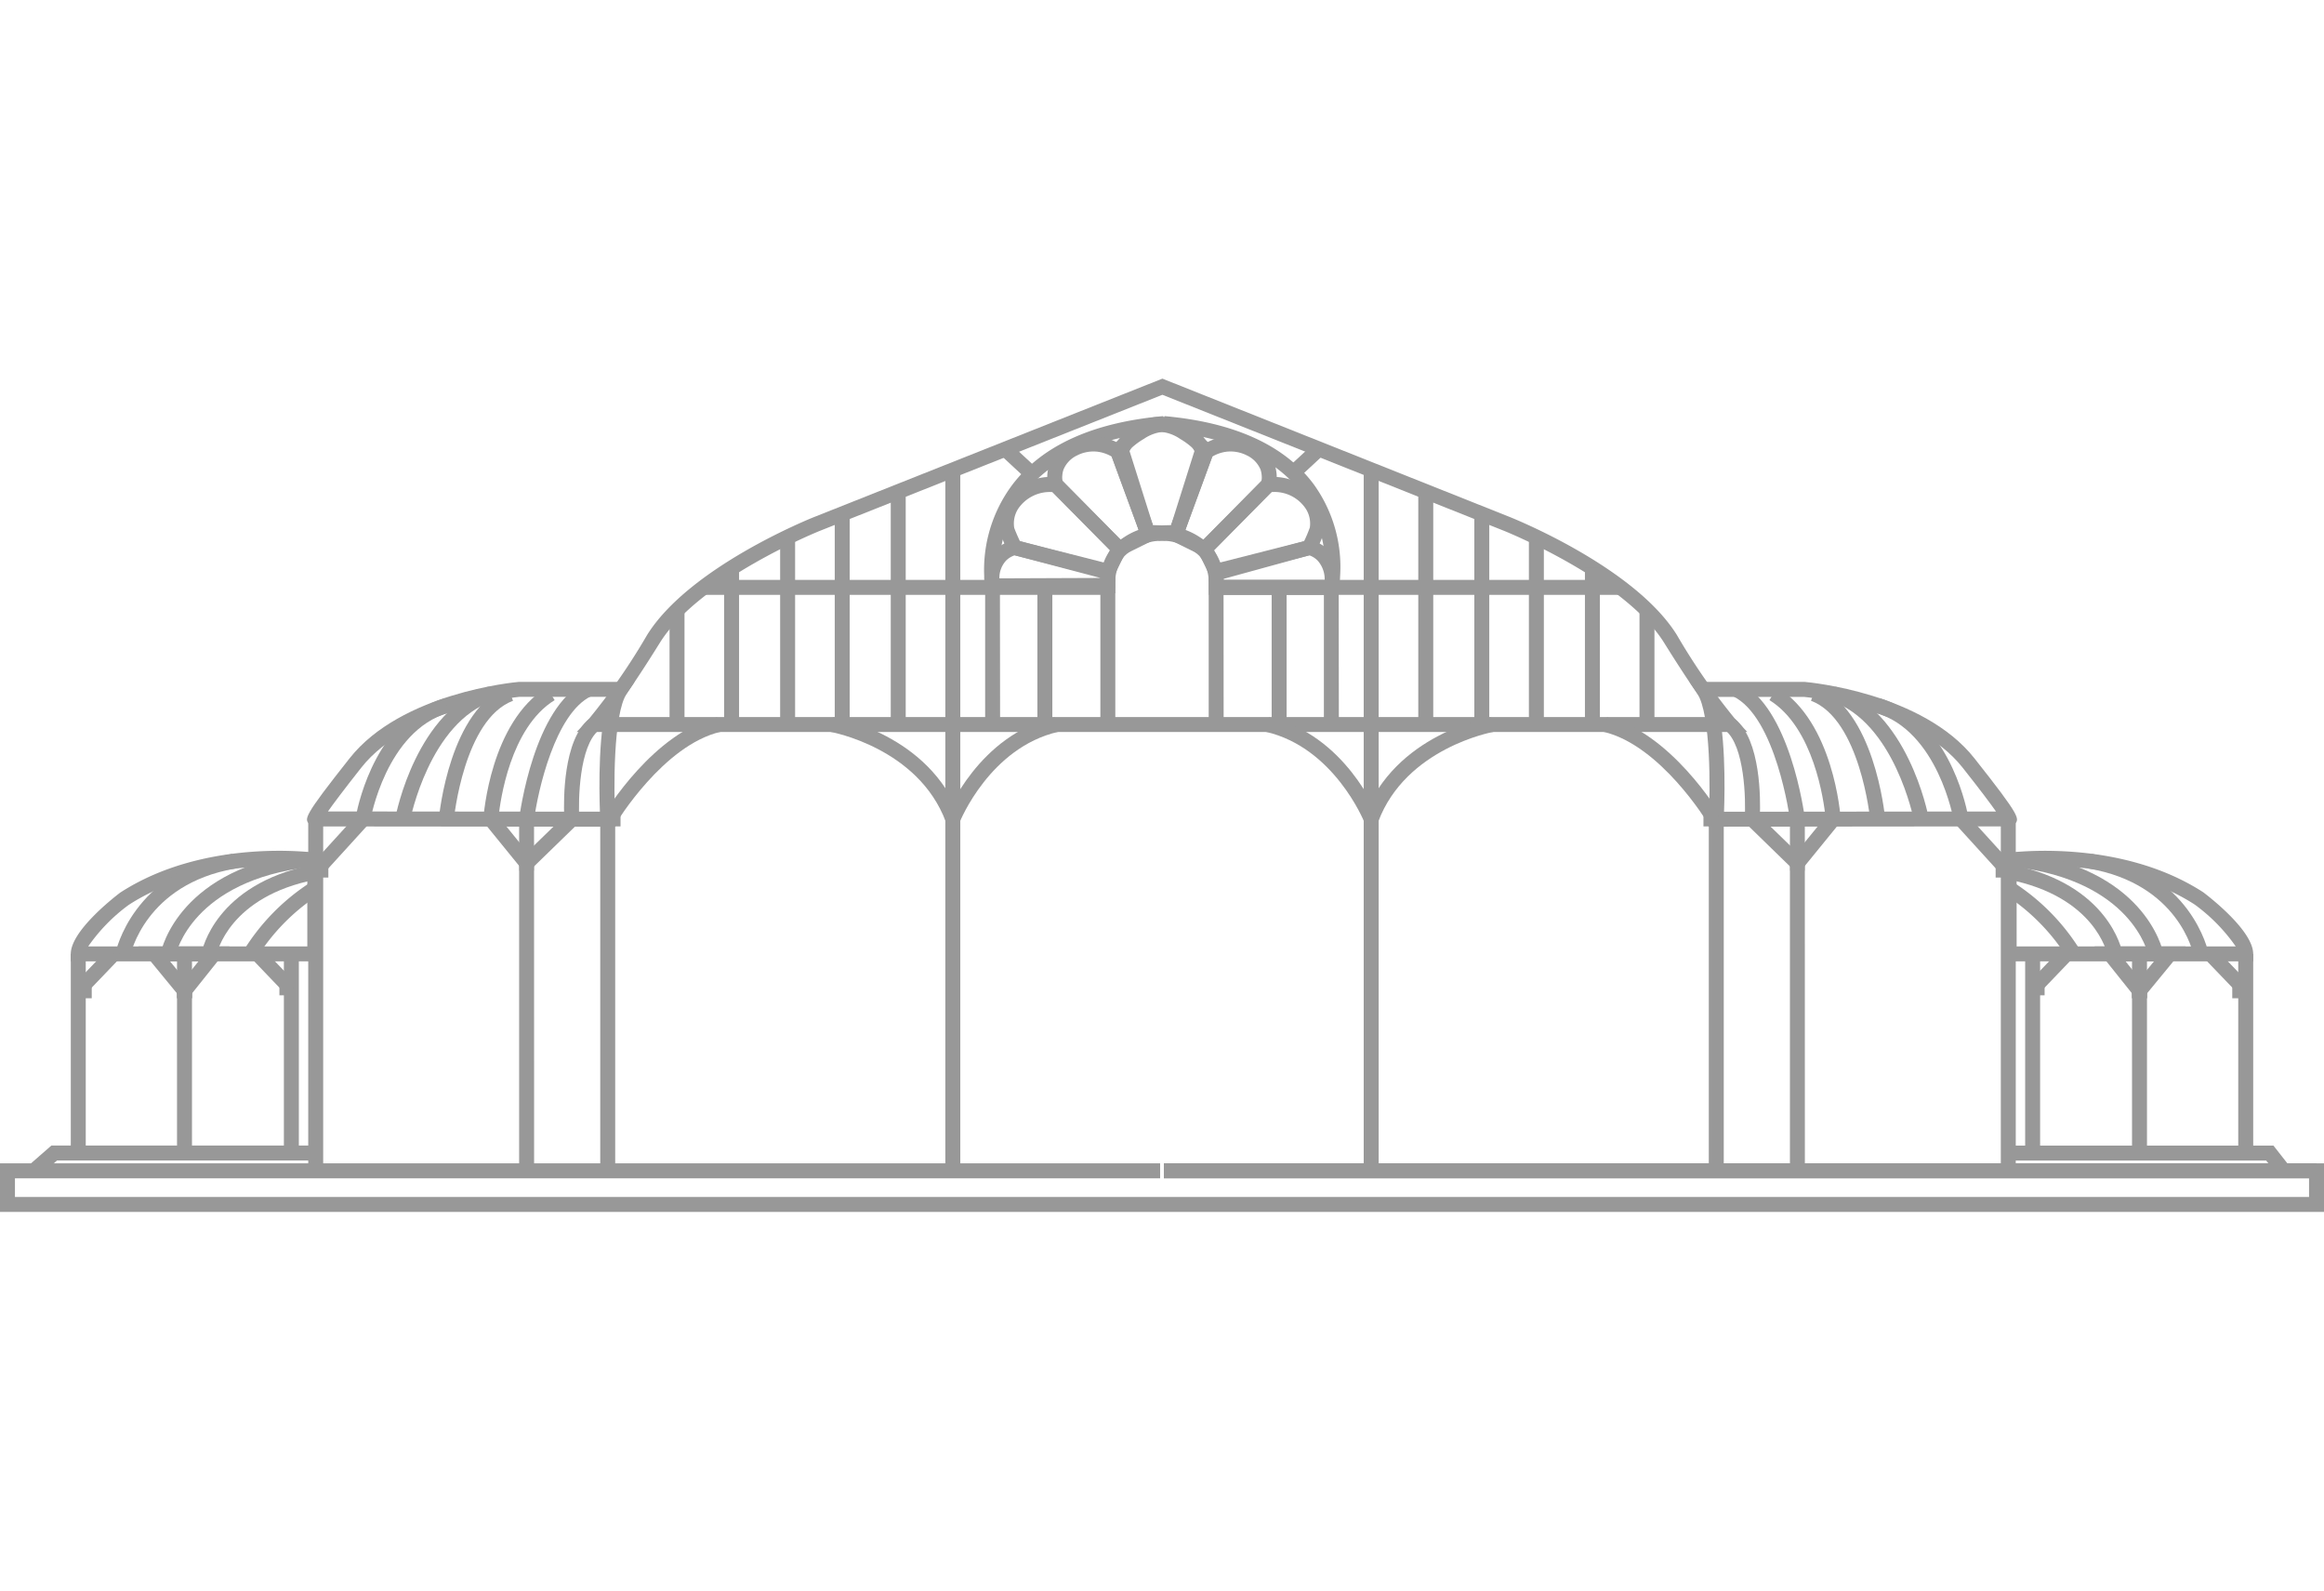 <svg xmlns="http://www.w3.org/2000/svg" id="Group_396" width="95" height="65" viewBox="0 0 225.933 80.986">
    <defs>
        <style>
            .cls-1{fill:#989898}
        </style>
    </defs>
    <g id="Group_304" transform="translate(29.844 29.474)">
        <path id="Path_148" d="M1416.03 901.819l-.514-.439c-.505-.53-.64-.672 3.907-6.421 5.009-6.338 15.955-7.374 16.419-7.415h11.277l-.757 1.131c-1.337 2-1.266 9.468-1.125 12.173l.038.769-28.921-.027zm1.281-1.687l26.44.023c-.081-2.2-.181-8.1.869-11.16h-8.713c-.042.008-10.724 1.023-15.344 6.866-1.788 2.263-2.742 3.546-3.252 4.272z" class="cls-1" transform="translate(-1415.273 -887.542)"/>
    </g>
    <g id="Group_305" transform="translate(38.436 29.935)">
        <path id="Path_149" d="M1420.836 900.765l-1.43-.272c.081-.424 2.052-10.4 9.054-12.728l.458 1.381c-6.188 2.054-8.064 11.523-8.082 11.619z" class="cls-1" transform="translate(-1419.405 -887.764)"/>
    </g>
    <g id="Group_306" transform="translate(42.668 29.946)">
        <path id="Path_150" d="M1422.891 900.691l-1.451-.137c.042-.435 1.075-10.672 6.694-12.784l.511 1.36c-4.776 1.798-5.745 11.465-5.754 11.561z" class="cls-1" transform="translate(-1421.44 -887.769)"/>
    </g>
    <g id="Group_307" transform="translate(46.974 30.006)">
        <path id="Path_151" d="M1427.67 905.96l-4.159-5.113.019-.285c.025-.383.7-9.385 6.161-12.764l.765 1.239c-4.338 2.682-5.294 9.84-5.45 11.343l2.789 3.427 3.591-3.491c-.062-1.591-.11-7.4 2.435-9.472l.917 1.129c-1.875 1.526-2 6.721-1.882 8.592l.021.333z" class="cls-1" transform="translate(-1423.511 -887.798)"/>
    </g>
    <g id="Group_308" transform="translate(50.468 29.542)">
        <path id="Path_152" d="M1426.647 935.019h-1.456v-34.188c.064-.534 1.453-10.917 6.39-13.256l.622 1.316c-3.506 1.661-5.2 9.249-5.562 12.034z" class="cls-1" transform="translate(-1425.191 -887.575)"/>
    </g>
    <g id="Group_309" transform="translate(6.881 45.888)">
        <path id="Path_153" d="M1428.682 906.183h-24.452v-.726c0-2.186 4-5.342 4.8-5.953 8.137-5.28 18.584-3.93 19.021-3.872l.628.085zm-22.757-1.453h21.3v-7.72c-2.354-.2-10.817-.557-17.359 3.683a17.042 17.042 0 0 0-3.941 4.036z" class="cls-1" transform="translate(-1404.23 -895.436)"/>
    </g>
    <g id="Group_310" transform="translate(23.712 49.083)">
        <path id="Path_154" d="M1413.572 904.175l-1.248-.753a20.992 20.992 0 0 1 6.282-6.45l.734 1.254a19.87 19.87 0 0 0-5.768 5.949z" class="cls-1" transform="translate(-1412.324 -896.972)"/>
    </g>
    <g id="Group_311" transform="translate(19.607 31.067)">
        <path id="Path_155" d="M1411.779 913.288l-1.428-.272c.05-.27 1.345-6.588 10.622-8.488l4.375-4.8c.283-1.47 2.125-9.534 8.586-11.416l.407 1.4c-6.082 1.774-7.583 10.389-7.6 10.476l-.035.21-4.982 5.473-.237.046c-8.475 1.636-9.66 7.138-9.708 7.371z" class="cls-1" transform="translate(-1410.35 -888.308)"/>
    </g>
    <g id="Group_312" transform="translate(15.642 46.02)">
        <path id="Path_156" d="M1409.87 905.536l-1.427-.293c.071-.339 1.828-8.28 14.3-9.744l.171 1.445c-11.373 1.335-12.982 8.297-13.044 8.592z" class="cls-1" transform="translate(-1408.443 -895.499)"/>
    </g>
    <g id="Group_313" transform="translate(11.244 46.186)">
        <path id="Path_157" d="M1407.759 905.44l-1.431-.276c.017-.079 1.643-7.887 11.341-9.584l.251 1.435c-8.72 1.523-10.151 8.356-10.161 8.425z" class="cls-1" transform="translate(-1406.328 -895.579)"/>
    </g>
    <g id="Group_314" transform="translate(6.882 55.909)">
        <path id="Rectangle_305" d="M0 0H1.454V19.357H0z" class="cls-1"/>
    </g>
    <g id="Group_315" transform="translate(2.819 74.539)">
        <path id="Path_158" d="M1403.235 912.209l-.958-1.1 2.177-1.9h25.611v1.454H1405z" class="cls-1" transform="translate(-1402.276 -909.214)"/>
    </g>
    <g id="Group_316" transform="translate(17.21 55.909)">
        <path id="Rectangle_306" d="M0 0H1.454V19.357H0z" class="cls-1"/>
    </g>
    <g id="Group_317" transform="translate(27.599 55.909)">
        <path id="Rectangle_307" d="M0 0H1.454V19.357H0z" class="cls-1"/>
    </g>
    <g id="Group_318" transform="translate(24.504 55.406)">
        <path id="Rectangle_308" d="M0 0H1.456V4.765H0z" class="cls-1" transform="rotate(-43.78 1.253 .503)"/>
    </g>
    <g id="Group_319" transform="translate(13.454 55.182)">
        <path id="Path_159" d="M1411.883 905.372l-4.492-5.467h8.858zm-1.414-4.013l1.4 1.7 1.358-1.7z" class="cls-1" transform="translate(-1407.391 -899.905)"/>
    </g>
    <g id="Group_320" transform="translate(7.086 55.403)">
        <path id="Rectangle_309" d="M0 0H4.97V1.456H0z" class="cls-1" transform="rotate(-46.21 4.207 1.795)"/>
    </g>
    <g id="Group_321" transform="translate(29.965 42.791)">
        <path id="Rectangle_310" d="M0 0H1.454V34.195H0z" class="cls-1"/>
    </g>
    <g id="Group_322" transform="translate(58.354 42.817)">
        <path id="Rectangle_311" d="M0 0H1.454V34.168H0z" class="cls-1"/>
    </g>
    <g id="Group_323" transform="translate(58.671 32.907)">
        <path id="Path_160" d="M1430.386 899.451l-1.25-.746c.2-.331 4.887-8.072 11.042-9.511l.333 1.418c-5.55 1.297-10.079 8.764-10.125 8.839z" class="cls-1" transform="translate(-1429.136 -889.193)"/>
    </g>
    <g id="Group_324" transform="translate(80.749 32.899)">
        <path id="Path_161" d="M1450.953 899.362c-2.683-7.184-11.115-8.723-11.2-8.738l.245-1.435c.381.067 9.339 1.684 12.319 9.665z" class="cls-1" transform="translate(-1439.753 -889.189)"/>
    </g>
    <g id="Group_325" transform="translate(91.955 32.907)">
        <path id="Path_162" d="M1446.494 899.372l-1.352-.536c.127-.322 3.213-7.943 10.595-9.642l.327 1.418c-6.647 1.528-9.541 8.688-9.57 8.76z" class="cls-1" transform="translate(-1445.142 -889.193)"/>
    </g>
    <g id="Group_326" transform="translate(91.903 8.996)">
        <path id="Rectangle_312" d="M0 0H1.454V67.99H0z" class="cls-1"/>
    </g>
    <g id="Group_327" transform="translate(86.597 11.055)">
        <path id="Rectangle_313" d="M0 0H1.454V22.561H0z" class="cls-1"/>
    </g>
    <g id="Group_328" transform="translate(81.151 13.171)">
        <path id="Rectangle_314" d="M0 0H1.454V20.445H0z" class="cls-1"/>
    </g>
    <g id="Group_329" transform="translate(75.844 15.403)">
        <path id="Rectangle_315" d="M0 0H1.454V18.213H0z" class="cls-1"/>
    </g>
    <g id="Group_330" transform="translate(70.396 18.409)">
        <path id="Rectangle_316" d="M0 0H1.454V15.208H0z" class="cls-1"/>
    </g>
    <g id="Group_331" transform="translate(65.092 22.553)">
        <path id="Rectangle_317" d="M0 0H1.454V11.063H0z" class="cls-1"/>
    </g>
    <g id="Group_332" transform="translate(68.404 19.56)">
        <path id="Rectangle_318" d="M0 0H39.28V1.454H0z" class="cls-1"/>
    </g>
    <g id="Group_333" transform="translate(95.661 3.643)">
        <path id="Path_163" d="M1448.491 905.093h-1.453v-13.329a13.812 13.812 0 0 1 2.676-10.017c2.9-3.787 7.823-6.014 14.633-6.627l.129 1.449c-6.376.574-10.948 2.607-13.6 6.045a12.681 12.681 0 0 0-2.4 9.025z" class="cls-1" transform="translate(-1446.925 -875.12)"/>
    </g>
    <g id="Group_334" transform="translate(0 76.259)">
        <path id="Path_164" d="M1626.854 914.769h-225.933v-4.727h112.785v1.458h-111.331v1.819H1625.4V911.5h-111.331v-1.454h112.785z" class="cls-1" transform="translate(-1400.921 -910.041)"/>
    </g>
    <g id="Group_335" transform="translate(50.487 46.365)">
        <path id="Rectangle_319" d="M0 0H1.415V1.454H0z" class="cls-1"/>
    </g>
    <g id="Group_336" transform="translate(58.91 42.064)">
        <path id="Rectangle_320" d="M0 0H1.417V1.454H0z" class="cls-1"/>
    </g>
    <g id="Group_337" transform="translate(91.921 42.064)">
        <path id="Rectangle_321" d="M0 0H1.415V1.454H0z" class="cls-1"/>
    </g>
    <g id="Group_338" transform="translate(30.657 47.035)">
        <path id="Rectangle_322" d="M0 0H1.265V1.454H0z" class="cls-1"/>
    </g>
    <g id="Group_339" transform="translate(27.163 58.48)">
        <path id="Rectangle_323" d="M0 0H1.111V1.454H0z" class="cls-1"/>
    </g>
    <g id="Group_340" transform="translate(17.192 58.767)">
        <path id="Rectangle_324" d="M0 0H1.493V1.454H0z" class="cls-1"/>
    </g>
    <g id="Group_341" transform="translate(7.593 58.767)">
        <path id="Rectangle_325" d="M0 0H1.326V1.454H0z" class="cls-1"/>
    </g>
    <g id="Group_342" transform="translate(97.359 6.434)">
        <path id="Rectangle_326" d="M0 0H1.457V3.375H0z" class="cls-1" transform="rotate(-47.121 1.225 .534)"/>
    </g>
    <g id="Group_343" transform="translate(107.85 3.717)">
        <path id="Path_165" d="M1456.026 887.209l-3.24-8.809.256-.32a8.462 8.462 0 0 1 2.366-2.044 5.245 5.245 0 0 1 2.373-.863 4.622 4.622 0 0 1 3.387 1.129 4.842 4.842 0 0 1 1.337 1.863l.1.243-2.745 8.69zm-1.587-8.528l2.589 7.041 1.757-.048 2.269-7.191a3.378 3.378 0 0 0-.829-1.073 3.545 3.545 0 0 0-2.335-.788 3.945 3.945 0 0 0-1.749.672 6.993 6.993 0 0 0-1.702 1.387z" class="cls-1" transform="translate(-1452.786 -875.156)"/>
    </g>
    <g id="Group_344" transform="translate(101.81 5.62)">
        <path id="Path_166" d="M1456.717 887.872l-6.66-6.737-.052-.183a3.758 3.758 0 0 1-.121-.749 3.96 3.96 0 0 1 .2-1.393 4.111 4.111 0 0 1 2.009-2.179 4.78 4.78 0 0 1 2.78-.528 5.029 5.029 0 0 1 2.281.842l.193.131 3.259 8.877zm-5.346-7.48l5.644 5.71 1.776-.875-2.643-7.2a3.58 3.58 0 0 0-1.428-.48 3.48 3.48 0 0 0-1.934.366 2.669 2.669 0 0 0-1.323 1.373 2.515 2.515 0 0 0-.125.838 2.285 2.285 0 0 0 .033.268z" class="cls-1" transform="translate(-1449.882 -876.071)"/>
    </g>
    <g id="Group_345" transform="translate(97.1 9.572)">
        <path id="Path_167" d="M1458.63 887.973l-9.99-2.537-.146-.314a12.519 12.519 0 0 1-.8-1.926 4.053 4.053 0 0 1 .518-2.832 5.265 5.265 0 0 1 4.989-2.383l.279.017 6.714 6.793zm-8.96-3.778l8.174 2.077.584-1.191-5.59-5.656a3.723 3.723 0 0 0-3.356 1.649 2.659 2.659 0 0 0-.368 1.815s.086.293.556 1.306z" class="cls-1" transform="translate(-1447.617 -877.971)"/>
    </g>
    <g id="Group_346" transform="translate(95.696 15.662)">
        <path id="Path_168" d="M1459.665 886.1h-12.558l-.1-.6a4.266 4.266 0 0 1 .984-3.572 3.6 3.6 0 0 1 1.72-.984l.181-.046 9.813 2.591zm-11.267-1.453l9.832-.039-8.338-2.2a2.134 2.134 0 0 0-.857.532 2.511 2.511 0 0 0-.635 1.709z" class="cls-1" transform="translate(-1446.941 -880.9)"/>
    </g>
    <g id="Group_347" transform="translate(100.852 20.38)">
        <path id="Rectangle_327" d="M0 0H1.454V13.191H0z" class="cls-1"/>
    </g>
    <g id="Group_348" transform="translate(106.962 14.3)">
        <path id="Path_169" d="M1453.825 899.517h-1.453v-13.574a5.306 5.306 0 0 1 1.241-3.705 6.669 6.669 0 0 1 5.042-1.992l.044 1.453a5.309 5.309 0 0 0-3.99 1.5 3.928 3.928 0 0 0-.886 2.672z" class="cls-1" transform="translate(-1452.359 -880.245)"/>
    </g>
    <g id="Group_395" transform="translate(56.06)">
        <g id="Group_349">
            <path id="Path_170" d="M1540.011 907.712H1427.88l1.154-1.227a61.73 61.73 0 0 0 5.693-8.2c4.094-6.579 15.768-11.279 16.263-11.476l33.836-13.441 33.757 13.441c.493.2 12.169 4.9 16.261 11.476a61.772 61.772 0 0 0 5.694 8.2l1.154 1.227zm-55.537-1.453h54c-.927-1.208-2.514-3.429-4.862-7.205-3.841-6.172-15.45-10.844-15.567-10.892l-33.219-13.225-33.3 13.225c-.116.048-11.726 4.72-15.565 10.892-2.35 3.776-3.936 6-4.864 7.205z" class="cls-1" transform="translate(-1427.88 -873.368)"/>
        </g>
        <g id="Group_350" transform="translate(108.182 29.474)">
            <path id="Path_171" d="M1511.074 901.838l-.385-.252-28.939.029.04-.769c.139-2.705.21-10.173-1.125-12.173l-.759-1.131h11.212c.528.044 11.474 1.079 16.486 7.417 4.546 5.75 4.41 5.891 3.907 6.421zM1482.4 889c1.05 3.063.95 8.956.869 11.16l26.44-.023c-.509-.726-1.464-2.009-3.252-4.271-4.621-5.843-15.3-6.858-15.409-6.868z" class="cls-1" transform="translate(-1479.905 -887.542)"/>
        </g>
        <g id="Group_351" transform="translate(121.925 29.935)">
            <path id="Path_172" d="M1494.595 900.765c-.017-.1-1.894-9.565-8.081-11.62l.457-1.381c7 2.325 8.973 12.3 9.054 12.728z" class="cls-1" transform="translate(-1486.514 -887.764)"/>
        </g>
        <g id="Group_352" transform="translate(120 29.946)">
            <path id="Path_173" d="M1491.342 900.691c-.006-.1-.984-9.765-5.754-11.562l.511-1.36c5.619 2.113 6.652 12.35 6.694 12.784z" class="cls-1" transform="translate(-1485.588 -887.769)"/>
        </g>
        <g id="Group_353" transform="translate(111.672 30.006)">
            <path id="Path_174" d="M1488.651 905.96l-5.2-5.061.019-.333c.114-1.871-.006-7.066-1.882-8.592l.917-1.129c2.545 2.071 2.5 7.881 2.435 9.472l3.591 3.491 2.788-3.427c-.156-1.5-1.119-8.667-5.448-11.343l.763-1.239c5.465 3.379 6.136 12.381 6.163 12.764l.017.285z" class="cls-1" transform="translate(-1481.583 -887.798)"/>
        </g>
        <g id="Group_354" transform="translate(112.395 29.542)">
            <path id="Path_175" d="M1488.941 935.019h-1.453v-34.188c-.008-.006-1.339-9.942-5.556-11.94l.62-1.316c4.937 2.339 6.325 12.722 6.384 13.163z" class="cls-1" transform="translate(-1481.931 -887.575)"/>
        </g>
        <g id="Group_355" transform="translate(138.54 45.889)">
            <path id="Path_176" d="M1518.956 906.183H1494.5v-10.466l.63-.085c.438-.054 10.884-1.408 18.975 3.839.846.645 4.847 3.8 4.847 5.987zm-23-1.453h21.3a17.182 17.182 0 0 0-3.99-4.07c-6.5-4.211-14.955-3.849-17.313-3.649z" class="cls-1" transform="translate(-1494.504 -895.436)"/>
        </g>
        <g id="Group_356" transform="translate(139.145 49.083)">
            <path id="Path_177" d="M1500.563 904.175a19.806 19.806 0 0 0-5.768-5.949l.734-1.254a20.992 20.992 0 0 1 6.282 6.45z" class="cls-1" transform="translate(-1494.795 -896.972)"/>
        </g>
        <g id="Group_357" transform="translate(126.275 31.067)">
            <path id="Path_178" d="M1511.168 913.288c-.046-.233-1.233-5.735-9.709-7.38l-.237-.046-4.982-5.473-.035-.21c-.014-.088-1.516-8.7-7.6-10.476l.408-1.4c6.461 1.882 8.3 9.946 8.588 11.416l4.373 4.8c9.276 1.9 10.572 8.218 10.624 8.488z" class="cls-1" transform="translate(-1488.606 -888.308)"/>
        </g>
        <g id="Group_358" transform="translate(139.763 46.02)">
            <path id="Path_179" d="M1508.134 905.536c-.062-.3-1.67-7.257-13.042-8.592l.17-1.445c12.47 1.464 14.229 9.405 14.3 9.744z" class="cls-1" transform="translate(-1495.092 -895.499)"/>
        </g>
        <g id="Group_359" transform="translate(147.036 46.186)">
            <path id="Path_180" d="M1508.754 905.442c-.056-.279-1.481-6.912-10.164-8.428l.252-1.435c9.7 1.7 11.324 9.505 11.341 9.584z" class="cls-1" transform="translate(-1498.59 -895.579)"/>
        </g>
        <g id="Group_360" transform="translate(161.537 55.909)">
            <path id="Rectangle_328" d="M0 0H1.454V19.357H0z" class="cls-1"/>
        </g>
        <g id="Group_361" transform="translate(139.267 74.539)">
            <path id="Path_181" d="M1520.968 912.11l-1.129-1.442h-24.986v-1.454h25.692l1.568 2z" class="cls-1" transform="translate(-1494.854 -909.214)"/>
        </g>
        <g id="Group_362" transform="translate(151.209 55.909)">
            <path id="Rectangle_329" d="M0 0H1.454V19.357H0z" class="cls-1"/>
        </g>
        <g id="Group_363" transform="translate(140.82 55.909)">
            <path id="Rectangle_330" d="M0 0H1.454V19.357H0z" class="cls-1"/>
        </g>
        <g id="Group_364" transform="translate(141.021 55.406)">
            <path id="Rectangle_331" d="M0 0H4.765V1.456H0z" class="cls-1" transform="rotate(-46.21 4.033 1.72)"/>
        </g>
        <g id="Group_365" transform="translate(147.56 55.182)">
            <path id="Path_182" d="M1503.209 905.372l-4.367-5.467h8.86zm-1.341-4.013l1.358 1.7 1.4-1.7z" class="cls-1" transform="translate(-1498.842 -899.905)"/>
        </g>
        <g id="Group_366" transform="translate(158.297 55.405)">
            <path id="Rectangle_332" d="M0 0H1.456V4.97H0z" class="cls-1" transform="rotate(-43.86 1.253 .504)"/>
        </g>
        <g id="Group_367" transform="translate(138.454 42.791)">
            <path id="Rectangle_333" d="M0 0H1.454V34.195H0z" class="cls-1"/>
        </g>
        <g id="Group_368" transform="translate(110.065 42.817)">
            <path id="Rectangle_334" d="M0 0H1.454V34.168H0z" class="cls-1"/>
        </g>
        <g id="Group_369" transform="translate(99.827 32.907)">
            <path id="Path_183" d="M1486.012 899.451c-.046-.075-4.573-7.542-10.125-8.84l.333-1.418c6.155 1.439 10.846 9.181 11.042 9.511z" class="cls-1" transform="translate(-1475.887 -889.193)"/>
        </g>
        <g id="Group_370" transform="translate(76.56 32.899)">
            <path id="Path_184" d="M1466.062 899.362l-1.364-.507c2.98-7.981 11.938-9.6 12.318-9.665l.246 1.435c-.085.013-8.515 1.552-11.2 8.737z" class="cls-1" transform="translate(-1464.698 -889.189)"/>
        </g>
        <g id="Group_371" transform="translate(66.999 32.907)">
            <path id="Path_185" d="M1469.668 899.372c-.027-.073-2.942-7.237-9.568-8.761l.324-1.418c7.384 1.7 10.468 9.32 10.6 9.642z" class="cls-1" transform="translate(-1460.1 -889.193)"/>
        </g>
        <g id="Group_372" transform="translate(76.516 8.996)">
            <path id="Rectangle_335" d="M0 0H1.454V67.99H0z" class="cls-1"/>
        </g>
        <g id="Group_373" transform="translate(81.822 11.055)">
            <path id="Rectangle_336" d="M0 0H1.454V22.561H0z" class="cls-1"/>
        </g>
        <g id="Group_374" transform="translate(87.269 13.171)">
            <path id="Rectangle_337" d="M0 0H1.454V20.445H0z" class="cls-1"/>
        </g>
        <g id="Group_375" transform="translate(92.575 15.403)">
            <path id="Rectangle_338" d="M0 0H1.454V18.213H0z" class="cls-1"/>
        </g>
        <g id="Group_376" transform="translate(98.023 18.409)">
            <path id="Rectangle_339" d="M0 0H1.454V15.208H0z" class="cls-1"/>
        </g>
        <g id="Group_377" transform="translate(103.327 22.553)">
            <path id="Rectangle_340" d="M0 0H1.454V11.063H0z" class="cls-1"/>
        </g>
        <g id="Group_378" transform="translate(62.19 19.56)">
            <path id="Rectangle_341" d="M0 0H39.28V1.454H0z" class="cls-1"/>
        </g>
        <g id="Group_379" transform="translate(57.024 3.643)">
            <path id="Path_186" d="M1472.379 905.093h-1.456v-13.329a12.589 12.589 0 0 0-2.177-9.183c-2.566-3.419-7.089-5.44-13.443-6.012l.129-1.449c6.8.611 11.674 2.834 14.491 6.608a13.717 13.717 0 0 1 2.441 10.177z" class="cls-1" transform="translate(-1455.303 -875.12)"/>
        </g>
        <g id="Group_380" transform="translate(57.089 76.259)">
            <path id="Rectangle_342" d="M0 0H112.058V1.454H0z" class="cls-1"/>
        </g>
        <g id="Group_381" transform="translate(117.971 46.365)">
            <path id="Rectangle_343" d="M0 0H1.415V1.454H0z" class="cls-1"/>
        </g>
        <g id="Group_382" transform="translate(109.545 42.064)">
            <path id="Rectangle_344" d="M0 0H1.417V1.454H0z" class="cls-1"/>
        </g>
        <g id="Group_383" transform="translate(76.537 42.064)">
            <path id="Rectangle_345" d="M0 0H1.415V1.454H0z" class="cls-1"/>
        </g>
        <g id="Group_384" transform="translate(137.951 47.035)">
            <path id="Rectangle_346" d="M0 0H1.265V1.454H0z" class="cls-1"/>
        </g>
        <g id="Group_385" transform="translate(141.6 58.48)">
            <path id="Rectangle_347" d="M0 0H1.111V1.454H0z" class="cls-1"/>
        </g>
        <g id="Group_386" transform="translate(151.189 58.767)">
            <path id="Rectangle_348" d="M0 0H1.493V1.454H0z" class="cls-1"/>
        </g>
        <g id="Group_387" transform="translate(160.954 58.767)">
            <path id="Rectangle_349" d="M0 0H1.326V1.454H0z" class="cls-1"/>
        </g>
        <g id="Group_388" transform="translate(69.187 6.434)">
            <path id="Rectangle_350" d="M0 0H3.187V1.457H0z" class="cls-1" transform="rotate(-42.854 2.762 1.084)"/>
        </g>
        <g id="Group_389" transform="translate(52.204 3.717)">
            <path id="Path_187" d="M1459.564 887.209l-3.834-.11-2.745-8.69.1-.243a4.827 4.827 0 0 1 1.339-1.863 4.669 4.669 0 0 1 3.387-1.129 5.234 5.234 0 0 1 2.366.861 8.423 8.423 0 0 1 2.371 2.046l.256.32zm-2.76-1.535l1.757.048 2.589-7.041a6.909 6.909 0 0 0-1.7-1.385 3.932 3.932 0 0 0-1.751-.674 3.565 3.565 0 0 0-2.333.788 3.354 3.354 0 0 0-.832 1.073z" class="cls-1" transform="translate(-1452.985 -875.155)"/>
        </g>
        <g id="Group_390" transform="translate(57.336 5.62)">
            <path id="Path_188" d="M1459.344 887.872l-3.891-1.919 3.261-8.877.191-.131a5.027 5.027 0 0 1 2.279-.842 4.8 4.8 0 0 1 2.782.528 4.111 4.111 0 0 1 2.011 2.181 3.966 3.966 0 0 1 .2 1.389 3.6 3.6 0 0 1-.121.751l-.052.183zm-2.073-2.645l1.778.875 5.644-5.71a2.388 2.388 0 0 0 .031-.274 2.54 2.54 0 0 0-.121-.83 2.665 2.665 0 0 0-1.327-1.375 3.5 3.5 0 0 0-1.936-.366 3.557 3.557 0 0 0-1.424.48z" class="cls-1" transform="translate(-1455.453 -876.071)"/>
        </g>
        <g id="Group_391" transform="translate(60.197 9.572)">
            <path id="Path_189" d="M1458.391 887.973l-1.562-3.182 6.717-6.793.277-.017a5.259 5.259 0 0 1 4.989 2.385 4.023 4.023 0 0 1 .518 2.83 12.187 12.187 0 0 1-.8 1.926l-.146.314zm.2-2.892l.584 1.191 8.177-2.077a12.743 12.743 0 0 0 .559-1.331 2.653 2.653 0 0 0-.374-1.788 3.653 3.653 0 0 0-3.356-1.651z" class="cls-1" transform="translate(-1456.829 -877.971)"/>
        </g>
        <g id="Group_392" transform="translate(61.418 15.66)">
            <path id="Path_190" d="M1470.013 886.254h-12.562l-.035-2.66 9.811-2.695.187.05a3.545 3.545 0 0 1 1.726 1.021 4.525 4.525 0 0 1 .973 3.678zm-11.125-1.456h9.832a2.731 2.731 0 0 0-.649-1.836 2.078 2.078 0 0 0-.846-.551l-8.339 2.29z" class="cls-1" transform="translate(-1457.416 -880.899)"/>
        </g>
        <g id="Group_393" transform="translate(67.567 20.38)">
            <path id="Rectangle_351" d="M0 0H1.454V13.191H0z" class="cls-1"/>
        </g>
        <g id="Group_394" transform="translate(56.571 14.3)">
            <path id="Path_191" d="M1461.413 899.517h-1.454v-13.574a3.966 3.966 0 0 0-.9-2.761 5.326 5.326 0 0 0-3.978-1.483l.044-1.453a6.669 6.669 0 0 1 5.042 1.992 5.329 5.329 0 0 1 1.237 3.78z" class="cls-1" transform="translate(-1455.085 -880.245)"/>
        </g>
    </g>
</svg>
